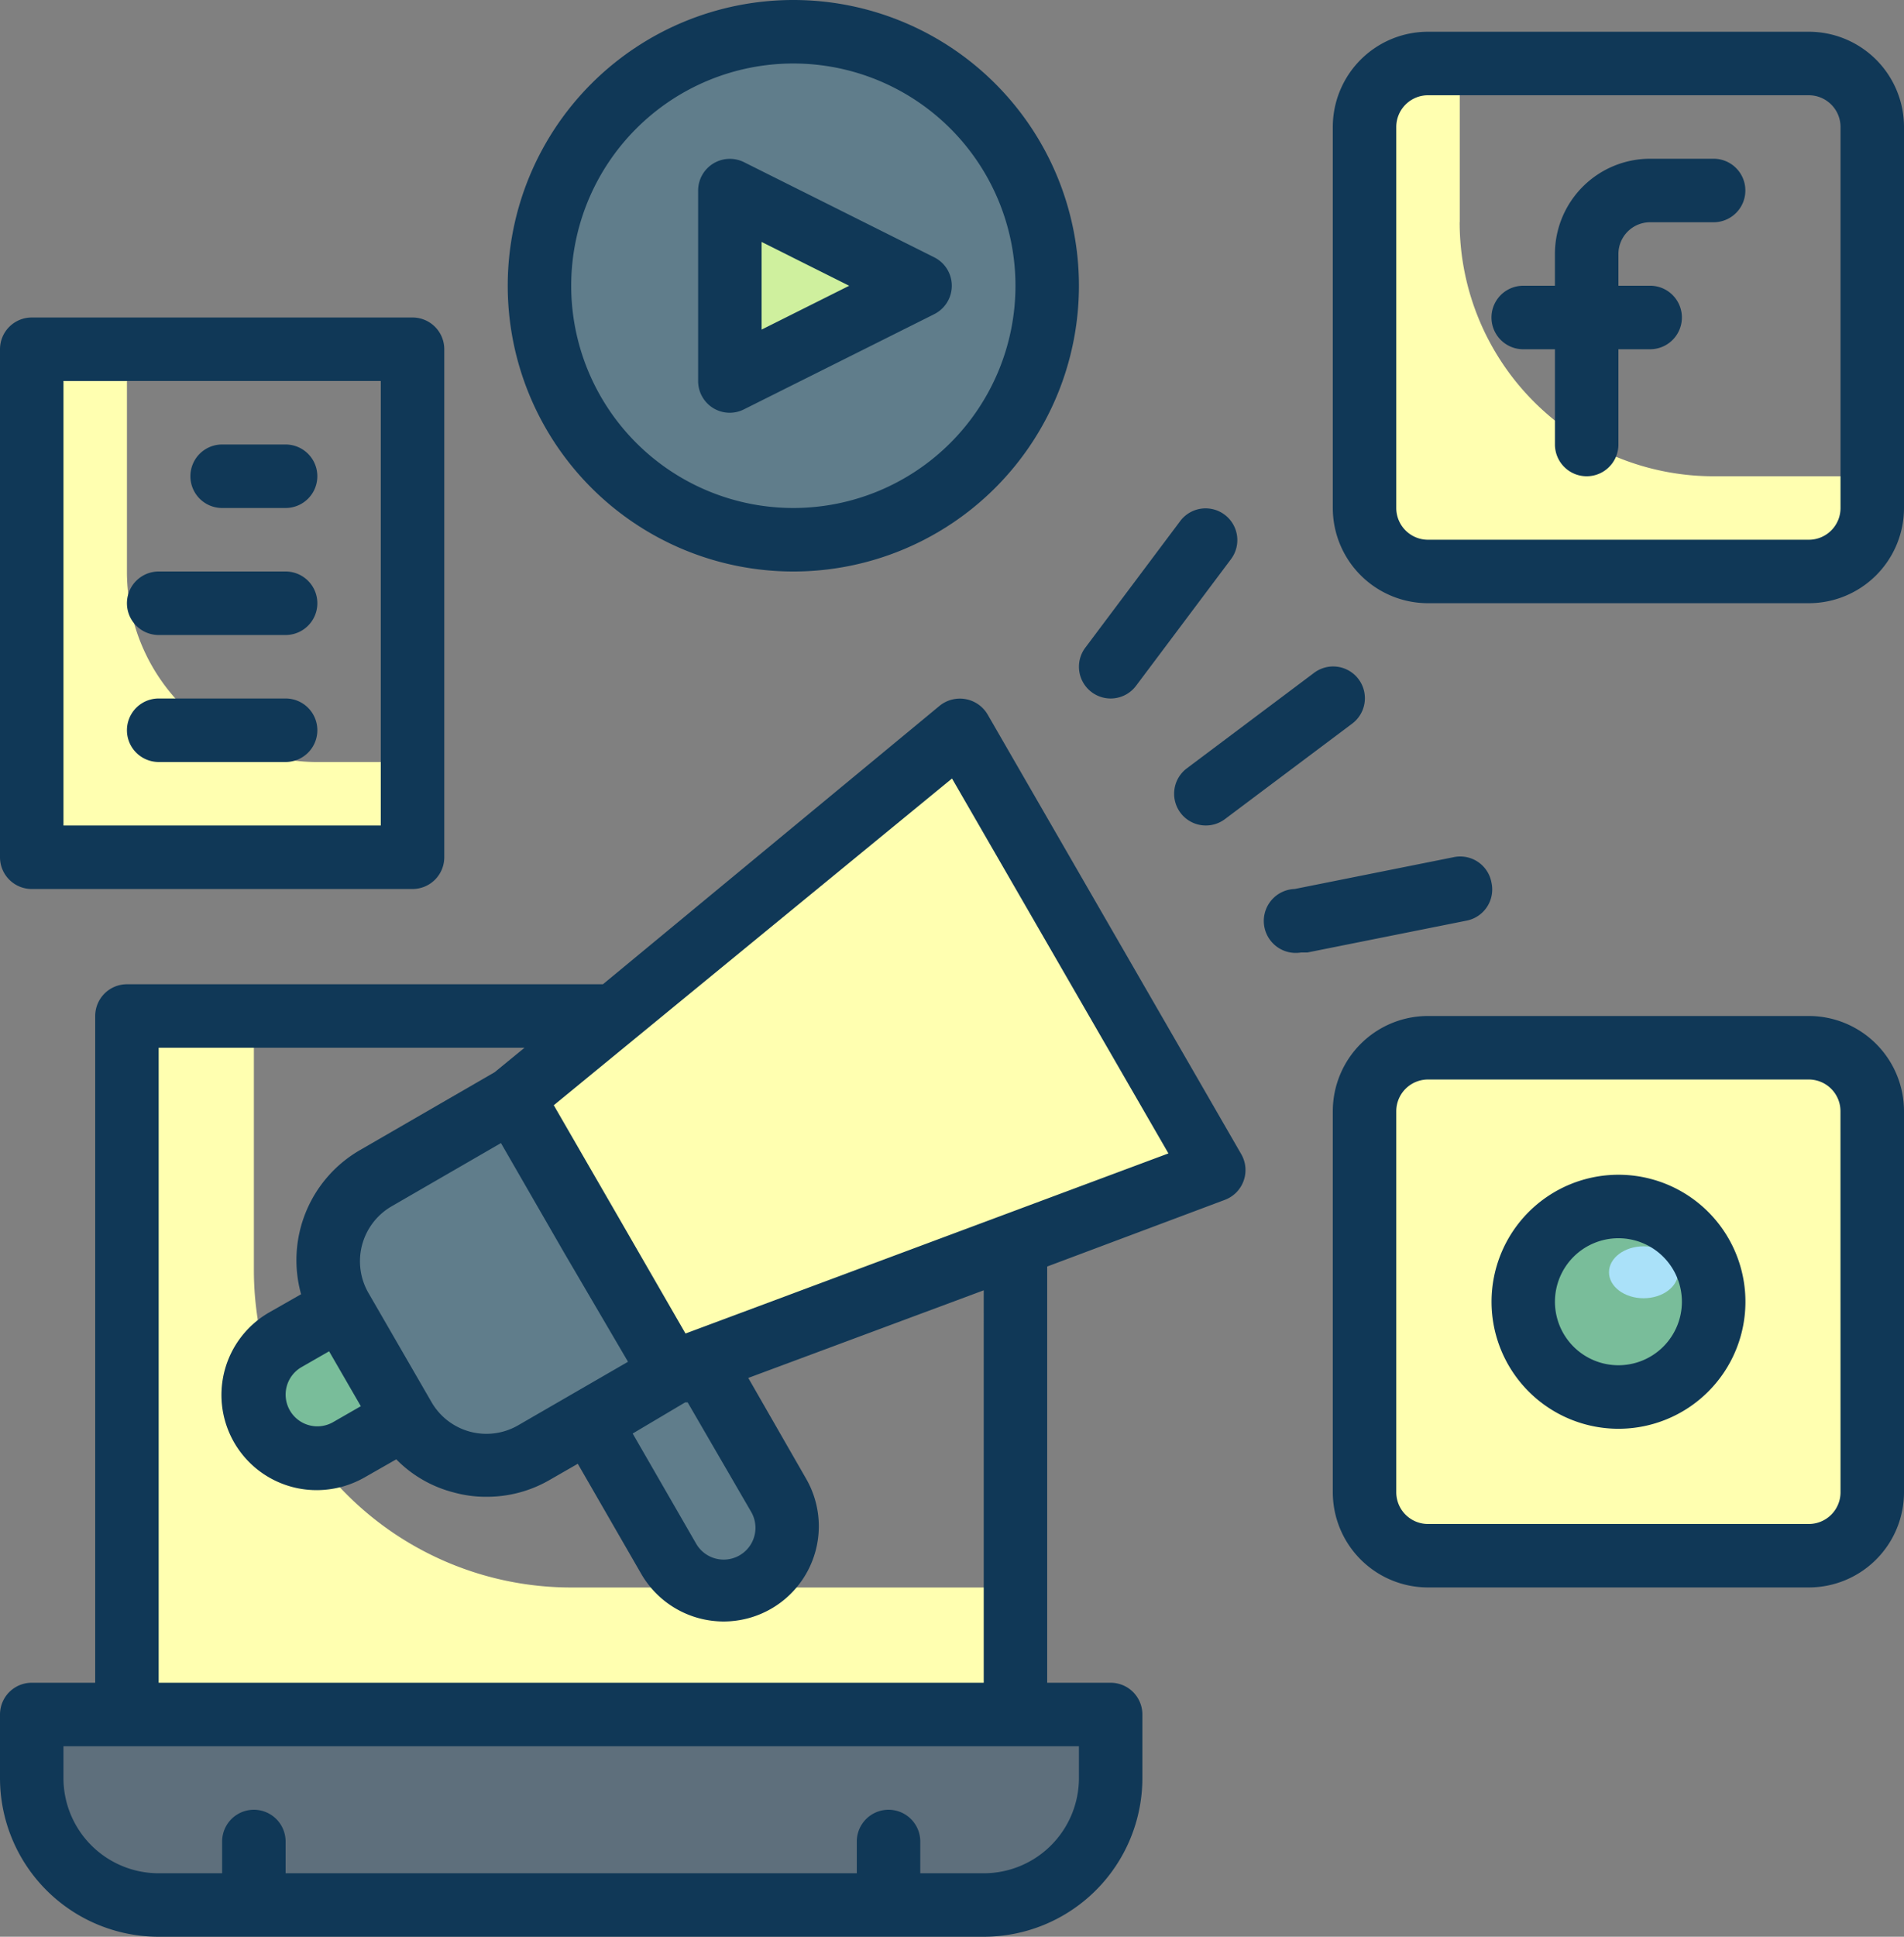 <svg xmlns="http://www.w3.org/2000/svg" width="107.213" height="109" viewBox="0 0 107.213 109">
  <rect x="0" y="0" width="107.213" height="109" fill="#808080" stroke="none"/>
  <g id="facebook" transform="translate(-2 -1)">
    <path id="Path_23103" data-name="Path 23103" d="M3,55H63.754v3.574a7.148,7.148,0,0,1-7.148,7.148H10.148A7.148,7.148,0,0,1,3,58.574Z" transform="translate(0.787 42.492)" fill="#5e6f7c"/>
    <path id="Path_23104" data-name="Path 23104" d="M13.148,47.3V33H6V72.311H56.033V65.164H31.016A17.869,17.869,0,0,1,13.148,47.3Z" transform="translate(3.148 25.18)" fill="#ffffb0"/>
    <rect id="Rectangle_2643" data-name="Rectangle 2643" width="28.252" height="29.226" rx="2" transform="translate(78.962 59.452)" fill="#ffffb0"/>
    <ellipse id="Ellipse_96" data-name="Ellipse 96" cx="5.358" cy="5.845" rx="5.358" ry="5.845" transform="translate(87.73 68.22)" fill="#79bd9a"/>
    <ellipse id="Ellipse_97" data-name="Ellipse 97" cx="1.948" cy="1.461" rx="1.948" ry="1.461" transform="translate(92.601 71.143)" fill="#aae1f9"/>
    <ellipse id="Ellipse_98" data-name="Ellipse 98" cx="14.126" cy="14.613" rx="14.126" ry="14.613" transform="translate(32.2 1.974)" fill="#607d8b"/>
    <path id="Path_23105" data-name="Path 23105" d="M25,17.721V7l10.721,5.361Z" transform="translate(18.098 4.721)" fill="#cff09e"/>
    <path id="Path_23106" data-name="Path 23106" d="M50.361,11.934V3H48.574A3.574,3.574,0,0,0,45,6.574V28.016a3.574,3.574,0,0,0,3.574,3.574H70.016a3.574,3.574,0,0,0,3.574-3.574V26.23H64.656a14.3,14.3,0,0,1-14.3-14.3Z" transform="translate(33.836 1.574)" fill="#ffffb0"/>
    <path id="Path_23107" data-name="Path 23107" d="M8.361,24.508V12H3V40.59H24.443V35.23H19.082A10.721,10.721,0,0,1,8.361,24.508Z" transform="translate(0.787 8.656)" fill="#ffffb0"/>
    <path id="Path_23108" data-name="Path 23108" d="M0,0H7.148V14.3A3.574,3.574,0,1,1,0,14.3Z" transform="matrix(0.866, -0.5, 0.5, 0.866, 32.488, 76.345)" fill="#607d8b"/>
    <path id="Path_23109" data-name="Path 23109" d="M57.632,48.766,27.094,60.2,18.16,44.728,43.337,24Z" transform="translate(12.716 18.098)" fill="#ffffb0"/>
    <path id="Path_23110" data-name="Path 23110" d="M5.361,0H14.3V17.869H5.361A5.361,5.361,0,0,1,0,12.508V5.361A5.361,5.361,0,0,1,5.361,0Z" transform="matrix(0.866, -0.5, 0.5, 0.866, 18.504, 69.976)" fill="#607d8b"/>
    <path id="Path_23111" data-name="Path 23111" d="M3.574,0H7.148V7.148H3.574A3.574,3.574,0,0,1,3.574,0Z" transform="matrix(0.866, -0.5, 0.5, 0.866, 14.982, 78.189)" fill="#79bd9a"/>
    <g id="Group_9735" data-name="Group 9735" transform="translate(2 1)">
      <path id="Path_23112" data-name="Path 23112" d="M61.508,6H57.934a5.361,5.361,0,0,0-5.361,5.361v1.787H50.787a1.787,1.787,0,0,0,0,3.574h1.787v5.361a1.787,1.787,0,1,0,3.574,0V16.721h1.787a1.787,1.787,0,1,0,0-3.574H56.148V11.361a1.787,1.787,0,0,1,1.787-1.787h3.574a1.787,1.787,0,0,0,0-3.574Z" transform="translate(34.984 2.934)" fill="#103857"/>
      <path id="Path_23113" data-name="Path 23113" d="M70.8,2H49.361A5.361,5.361,0,0,0,44,7.361V28.8a5.361,5.361,0,0,0,5.361,5.361H70.8A5.361,5.361,0,0,0,76.164,28.8V7.361A5.361,5.361,0,0,0,70.8,2ZM72.59,28.8A1.787,1.787,0,0,1,70.8,30.59H49.361A1.787,1.787,0,0,1,47.574,28.8V7.361a1.787,1.787,0,0,1,1.787-1.787H70.8A1.787,1.787,0,0,1,72.59,7.361Z" transform="translate(31.049 -0.213)" fill="#103857"/>
      <path id="Path_23114" data-name="Path 23114" d="M70.8,33H49.361A5.361,5.361,0,0,0,44,38.361V59.8a5.361,5.361,0,0,0,5.361,5.361H70.8A5.361,5.361,0,0,0,76.164,59.8V38.361A5.361,5.361,0,0,0,70.8,33ZM72.59,59.8A1.787,1.787,0,0,1,70.8,61.59H49.361A1.787,1.787,0,0,1,47.574,59.8V38.361a1.787,1.787,0,0,1,1.787-1.787H70.8a1.787,1.787,0,0,1,1.787,1.787Z" transform="translate(31.049 24.18)" fill="#103857"/>
      <path id="Path_23115" data-name="Path 23115" d="M56.148,38A7.148,7.148,0,1,0,63.3,45.148,7.148,7.148,0,0,0,56.148,38Zm0,10.721a3.574,3.574,0,1,1,3.574-3.574A3.574,3.574,0,0,1,56.148,48.721Z" transform="translate(34.984 28.115)" fill="#103857"/>
      <path id="Path_23116" data-name="Path 23116" d="M24.84,20.025a1.777,1.777,0,0,0,1.751.071l10.721-5.361a1.787,1.787,0,0,0,0-3.181L26.591,6.194A1.787,1.787,0,0,0,24,7.785V18.506A1.787,1.787,0,0,0,24.84,20.025Zm2.734-9.345,4.932,2.466-4.932,2.466Z" transform="translate(15.311 2.937)" fill="#103857"/>
      <path id="Path_23117" data-name="Path 23117" d="M34.082,33.164A16.082,16.082,0,1,0,18,17.082,16.082,16.082,0,0,0,34.082,33.164Zm0-28.59A12.508,12.508,0,1,1,21.574,17.082,12.508,12.508,0,0,1,34.082,4.574Z" transform="translate(10.59 -1)" fill="#103857"/>
      <path id="Path_23118" data-name="Path 23118" d="M37.787,27.721a1.787,1.787,0,0,0,1.43-.715l5.361-7.148a1.787,1.787,0,0,0-2.859-2.144l-5.361,7.148a1.787,1.787,0,0,0,1.43,2.859Z" transform="translate(24.754 11.59)" fill="#103857"/>
      <path id="Path_23119" data-name="Path 23119" d="M39.357,30.22a1.787,1.787,0,0,0,2.5.357l7.148-5.361a1.787,1.787,0,1,0-2.144-2.859l-7.148,5.361a1.787,1.787,0,0,0-.357,2.5Z" transform="translate(27.115 15.525)" fill="#103857"/>
      <path id="Path_23120" data-name="Path 23120" d="M54.591,29.448a1.787,1.787,0,0,0-2.144-1.43l-8.934,1.787a1.8,1.8,0,1,0,.357,3.574h.357l8.934-1.787a1.787,1.787,0,0,0,1.43-2.144Z" transform="translate(29.393 20.227)" fill="#103857"/>
      <path id="Path_23121" data-name="Path 23121" d="M3.787,43.164H25.23a1.787,1.787,0,0,0,1.787-1.787V12.787A1.787,1.787,0,0,0,25.23,11H3.787A1.787,1.787,0,0,0,2,12.787v28.59A1.787,1.787,0,0,0,3.787,43.164Zm1.787-28.59H23.443V39.59H5.574Z" transform="translate(-2 6.869)" fill="#103857"/>
      <path id="Path_23122" data-name="Path 23122" d="M13.361,15H9.787a1.787,1.787,0,1,0,0,3.574h3.574a1.787,1.787,0,1,0,0-3.574Z" transform="translate(2.721 10.016)" fill="#103857"/>
      <path id="Path_23123" data-name="Path 23123" d="M14.934,19H7.787a1.787,1.787,0,1,0,0,3.574h7.148a1.787,1.787,0,1,0,0-3.574Z" transform="translate(1.148 13.164)" fill="#103857"/>
      <path id="Path_23124" data-name="Path 23124" d="M14.934,23H7.787a1.787,1.787,0,1,0,0,3.574h7.148a1.787,1.787,0,0,0,0-3.574Z" transform="translate(1.148 16.311)" fill="#103857"/>
      <path id="Path_23125" data-name="Path 23125" d="M57.608,23.891a1.811,1.811,0,0,0-2.7-.482L35.951,39.08H9.148a1.787,1.787,0,0,0-1.787,1.787V78.391H3.787A1.787,1.787,0,0,0,2,80.178v3.574a8.934,8.934,0,0,0,8.934,8.934H57.393a8.934,8.934,0,0,0,8.934-8.934V80.178a1.787,1.787,0,0,0-1.787-1.787H60.967V54.965l10.007-3.752a1.792,1.792,0,0,0,.929-2.555ZM40.579,62.613h.143L44.3,68.778A1.785,1.785,0,0,1,41.2,70.565l-3.574-6.2Zm-3.216-2.287L31.18,63.9A3.568,3.568,0,0,1,26.3,62.6l-3.574-6.183a3.574,3.574,0,0,1,1.3-4.825l6.183-3.574,3.574,6.2Zm-16.832-.59,1.787,3.091-1.555.893a1.785,1.785,0,1,1-1.787-3.091ZM62.754,83.752a5.361,5.361,0,0,1-5.361,5.361H53.82V87.326a1.787,1.787,0,0,0-3.574,0v1.787H18.082V87.326a1.787,1.787,0,0,0-3.574,0v1.787H10.934a5.361,5.361,0,0,1-5.361-5.361V81.965h57.18Zm-5.361-5.361H10.934V42.654h20.6l-1.68,1.376-7.612,4.4a7.148,7.148,0,0,0-3.288,8.095l-1.787,1.019a5.357,5.357,0,0,0,2.68,10.007,5.468,5.468,0,0,0,2.68-.715l1.787-1.019a6.933,6.933,0,0,0,3.216,1.858,6.772,6.772,0,0,0,1.876.25,7.04,7.04,0,0,0,3.574-.965l1.555-.893,3.574,6.2A5.356,5.356,0,1,0,47.387,66.9l-3.252-5.664,13.259-4.932ZM40.6,58.736l-3.7-6.415-3.717-6.433L55.607,27.5,67.793,48.6Z" transform="translate(-2 16.314)" fill="#103857"/>
    </g>
  </g>
</svg>
